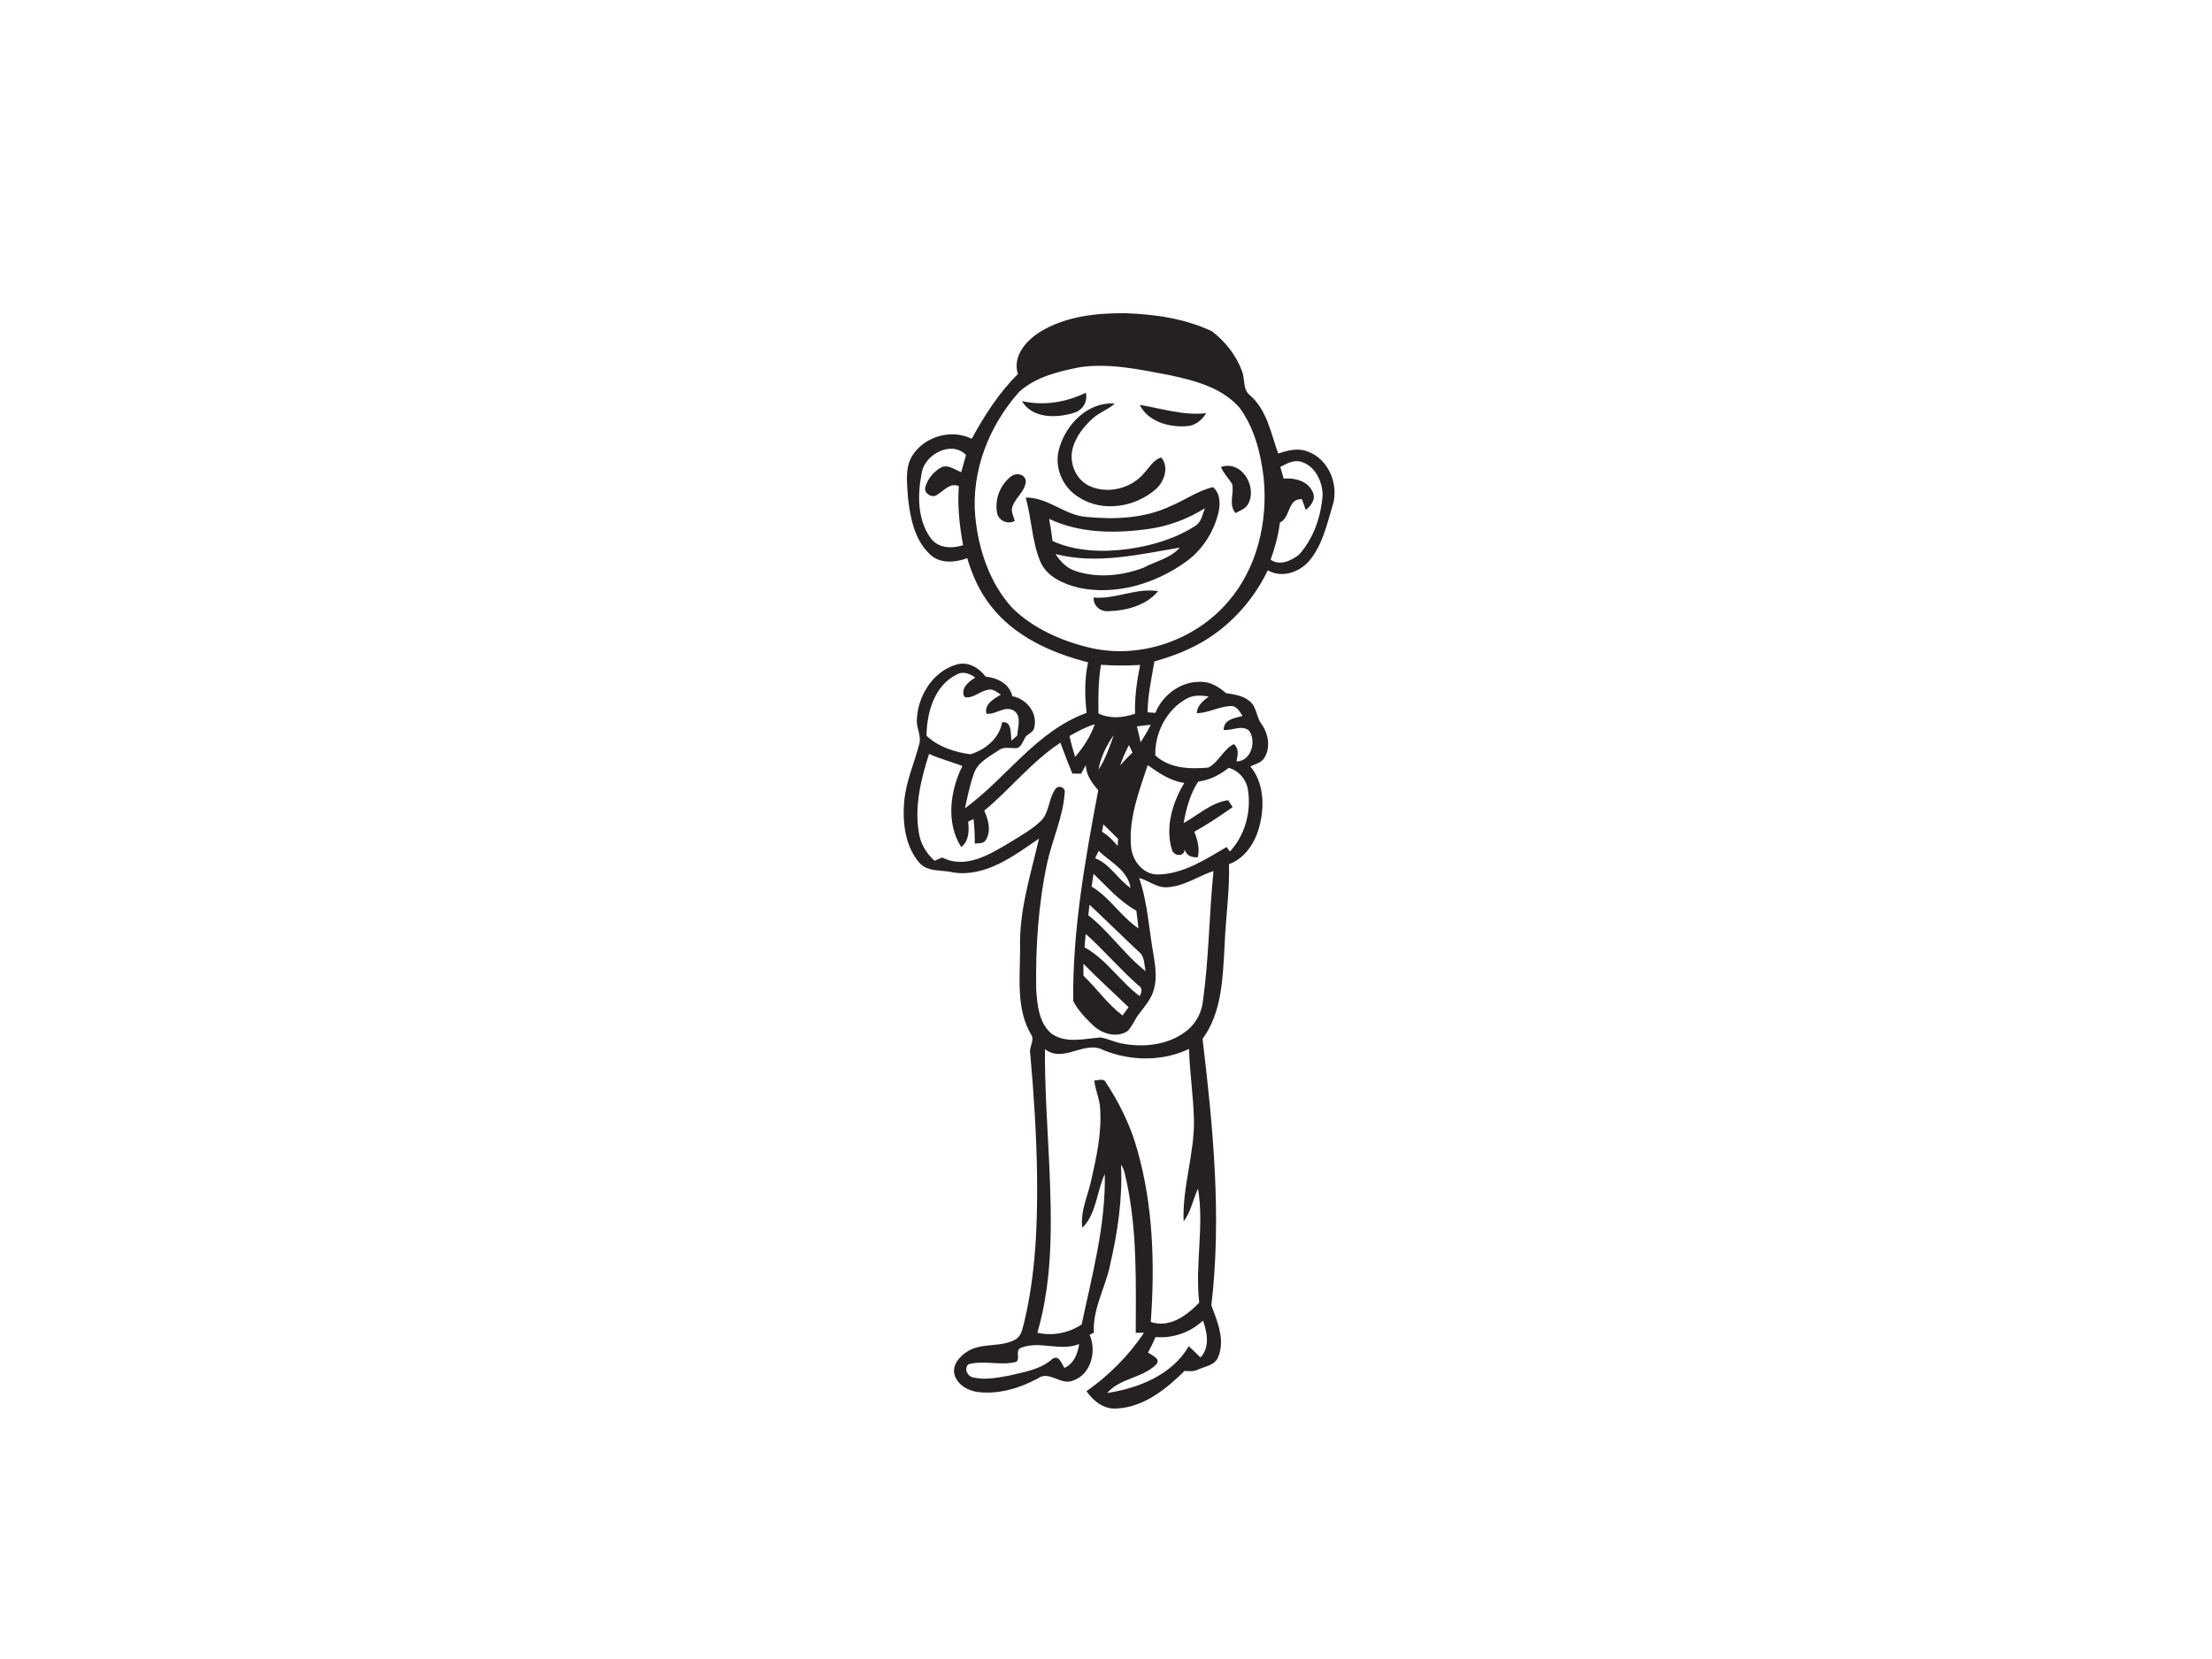 <?xml version="1.0" encoding="utf-8"?>
<!-- Generator: Adobe Illustrator 17.0.0, SVG Export Plug-In . SVG Version: 6.00 Build 0)  -->
<!DOCTYPE svg PUBLIC "-//W3C//DTD SVG 1.1//EN" "http://www.w3.org/Graphics/SVG/1.1/DTD/svg11.dtd">
<svg version="1.1" id="Layer_1" xmlns="http://www.w3.org/2000/svg" xmlns:xlink="http://www.w3.org/1999/xlink" x="0px" y="0px"
	 width="800px" height="600px" viewBox="0 0 800 600" enable-background="new 0 0 800 600" xml:space="preserve">
<path fill="#252122" d="M376.18,120.02c9.17-5.63,20.29-6.84,30.84-6.74c10.65,0.36,21.54,1.92,31.25,6.51
	c4.8,3.62,8.73,8.6,10.85,14.26c1.24,2.88,0.22,6.64,2.88,8.86c6.21,5.33,7.63,13.77,10.27,21.1c3.4-1.1,7.1-2.11,10.59-0.74
	c7.74,2.72,11.56,12.21,9.02,19.79c-2,6.72-3.61,13.91-8.13,19.48c-3.49,4.37-10.15,6.72-15.23,3.71
	c-5.98,12.42-16.12,22.85-28.74,28.53c-3.95,1.88-8.12,3.21-12.29,4.46c-1,6.1-2.41,12.16-2.45,18.38c0.7,0.05,2.11,0.16,2.81,0.21
	c2.69-6.74,9.66-11.72,17.02-11.22c3.3,0.1,6.1,1.99,8.53,4.06c3.05,0.51,6.4,0.89,8.77,3.13c2.39,2.08,2.2,5.64,4.08,8.07
	c2.47,3.48,3.36,8.48,1.01,12.25c-1.1,1.79-3.31,2.2-5.07,3.05c4.83,5.78,5.17,13.96,3.46,21c-1.43,6.08-5.04,12.13-11.17,14.37
	c0.27,9.87-1.23,19.67-1.59,29.51c-0.68,11.51-0.88,23.98-7.97,33.67c3.81,31.92,6.96,64.27,3.19,96.35
	c2.14,5.86,5.02,12.39,2.52,18.59c-1.16,3.18-4.85,3.47-7.51,4.73c-1.47,0.71-3.14,0.49-4.69,0.41
	c-6.67,6.55-14.71,13.09-24.44,13.6c-4.67,0.42-8.53-2.63-11.04-6.24c8.12-5.76,15.27-12.84,20.79-21.15
	c-0.75,0.01-2.23,0.02-2.98,0.03c0.05-18.32,0.54-36.87-3.34-54.89c-0.57-1.99-0.69-4.24-2-5.91c0.63,12.2-1.22,24.47-3.96,36.34
	c-1.71,8.2-6.35,15.8-5.84,24.4c-0.39,0.19-1.16,0.58-1.54,0.77c2.63,5.93,0.49,14.43-6.11,16.6c-4.38,1.77-8.51-3.83-12.61-0.82
	c-6.55,3.5-14.06,5.8-21.54,4.94c-3.72-0.45-7.65-2.65-8.66-6.48c-0.77-3.46,1.94-6.43,4.62-8.17c5.3-3.42,12.26-1.31,17.64-4.49
	c2.16-1.35,2.39-4.12,3.04-6.33c4.11-17.32,4.82-35.24,4.61-52.97c-0.21-14.69-1.17-29.37-2.47-44c-0.49-2.16,1.34-4.33,0.62-6.34
	c-5.86-9.46-4.3-21.05-4.28-31.64c-0.45-13.59,3.8-26.67,6.83-39.76c-9.12,6.22-19.11,13.92-30.86,12.27
	c-4.26-1.09-9.59,0.03-12.66-3.82c-4.92-5.96-5.87-14.25-5.25-21.71c0.6-7.29,3.68-14.03,5.49-21.05c0.79-3.02-1.2-5.93-0.88-8.97
	c0.39-8.43,5.83-17.15,14.17-19.62c4.15-1.35,8.22,1.05,10.67,4.3c4.26,0.49,8.63,2.54,9.66,7.1c5.06,0.91,9.19,5.92,7.97,11.16
	c-0.17,1.65-1.86,2.33-2.97,3.26c-1.04,1.43-1.42,3.58-3.15,4.34c-2.23,0.22-4.72-0.72-6.67,0.75c-3.5,2.33-7.9,4.46-9.18,8.8
	c-1.4,3.97-2.23,8.11-3.1,12.23c15.05-11.01,25.85-27.96,43.99-34.5c-0.73-6.09-0.77-12.29,0.51-18.3
	c-13.34-3.38-26.79-9.44-35.35-20.63c-3.94-5.02-6.56-10.94-8.34-17.03c-4.36,1.58-9.74,2.13-13.41-1.3
	c-5.63-5.19-7.19-13.22-8.03-20.51c-0.26-5.01-1.24-10.57,1.47-15.1c4.3-7.09,14.14-9.94,21.59-6.28
	c4.6-8.43,9.85-16.61,16.69-23.42C366.12,128.82,371.1,123.19,376.18,120.02 M390.6,132.8c-7.72,1.5-15.94,3.47-21.95,8.86
	c-10.92,12.2-17.48,28.74-15.92,45.24c1.16,11.92,5.21,24.05,13.4,33.01c7.55,7.39,17.59,11.81,27.75,14.28
	c18.2,4.42,38.45-2.55,50.48-16.8c10.37-12.1,14.18-28.73,12.69-44.36c-1.04-8.94-3.31-18.13-8.69-25.5
	c-6.34-7.37-16.3-9.91-25.43-11.87C412.31,133.69,401.44,131.21,390.6,132.8 M333.4,170.79c-1.58,7.82-1.72,16.87,3.06,23.66
	c2.66,3.88,7.77,4.05,11.87,2.72c-1.35-7.04-2.07-14.22-1.56-21.38c-3.24-1.32-5.35,1.7-7.86,3.15c-1.82,1.46-5.11-0.71-4.19-2.97
	c0.81-2.87,2.94-5.28,5.45-6.82c2.52-1.43,5.16,0.74,7.46,1.63c0.57-2.09,1.14-4.16,1.75-6.23
	C344.15,159.18,334.61,164.24,333.4,170.79 M463.04,168.88c0.4,1.4,0.8,2.8,1.21,4.22c4.01-0.37,8.85,0.87,10.54,4.93
	c1.17,2.52-0.63,4.92-2.55,6.39c-0.48-1.3-0.94-2.59-1.38-3.88c-5.29-0.32-4.02,6.59-7.96,8.46c-0.58,4.59-1.79,9.06-3.36,13.41
	c3.26,2.34,7.32,0.43,10.15-1.69c5.41-5.93,8.05-13.82,8.67-21.72c-0.12-4.8-2.55-10.19-7.35-11.86
	C468.2,166.09,465.43,167.55,463.04,168.88 M398.18,240.43c-0.97,5.81-1.01,11.72-0.91,17.61c4.18,2.03,8.95,1.56,13.23,0.1
	c-0.16-5.94,0.65-11.84,1.85-17.64C407.63,240.75,402.9,240.77,398.18,240.43 M345.95,244.01c-8.08,3.95-10.77,13.76-10.86,22.1
	c4.29,4.02,10.13,5.91,15.86,6.69c5.4-1.65,10.48-5.74,11.47-11.56c3.73-0.64,2.95,4.39,3.44,6.62c0.51-0.46,1.53-1.39,2.05-1.86
	c0.12-2.86,1.68-6.89-1.12-8.91c-3.26-2.17-6.6,1.47-10.02,1.04c-0.93-3.48,2.76-5.42,5.2-6.93c-1.52-0.87-3.05-2.39-4.94-1.63
	c-2.82,0.46-5.33,3.31-8.2,2.48c-1.65-2.93,1.55-5.67,3.9-6.97C350.78,243.6,348.22,242.6,345.95,244.01 M428.95,252.79
	c-7.11,4.02-11.34,12.31-11.12,20.4c5.1,4.78,12.61,5.02,19.17,4.41c3.8-1.92,5.34-6.56,9.23-8.48c1.97,1.62,1.42,4.08,0.95,6.25
	c5.32,0.02,7.31-7.32,4.59-11.08c-2.54-2.3-6.22,0.03-9.22-0.3c0-3.84,4-4.28,6.85-5.06c-1.07-1.6-2.21-3.81-4.49-3.57
	c-4.14,0.24-7.89,2.44-12.05,2.6c0.07-2.81,2.28-4.48,4.28-6.06C434.39,251.44,431.44,251.3,428.95,252.79 M411.18,262.71
	c0.49,1.91,0.92,3.82,1.35,5.76c1.3-2.07,2.56-4.16,3.66-6.33C414.51,262.26,412.84,262.45,411.18,262.71 M386.79,266.19
	c0.57,2.55,1.25,5.08,2.05,7.57c2.99-3.52,5.55-7.45,7.11-11.82C392.69,262.9,389.72,264.52,386.79,266.19 M397.25,278.4
	c2.56-3.81,4.02-8.21,5.55-12.5C400.09,269.62,398.12,273.87,397.25,278.4 M355.97,293.18c1.46,3.24,2.56,7.19,0.65,10.5
	c-0.76,1.54-2.67,1.19-4.07,1.43c-0.02-2.98-0.09-5.95-0.47-8.89c-0.49,0.23-1.46,0.71-1.94,0.95c0.39,3.29,0.32,6.9-2.48,9.2
	c-5.63-8.76-4.04-20.41,0.41-29.35c-3.99-1.53-8.17-2.56-12.05-4.38c-2.95,9.14-5.33,18.89-3.71,28.53
	c0.59,3.95,2.71,7.47,5.66,10.13c0.93-0.4,1.87-0.79,2.81-1.17c8.33,4.28,17.11-1.03,24.21-5.31c4.04-2.48,8.29-4.8,11.71-8.15
	c2.82-3.09,2.53-7.74,4.87-11.11c1.11-1.92,4.02-0.82,3.47,1.38c-0.62,8.58-4.38,16.52-6.25,24.86c-3.27,15.13-4.3,30.68-4.03,46.14
	c0.39,5.54,0.96,12.03,5.51,15.87c5.21,3.73,11.92,1.82,17.8,1.4c2.73,0.47,5.26,1.82,8.03,2.26c8,1.47,17.02,0.36,23.44-4.97
	c3.17-2.63,5.12-6.52,5.53-10.59c2.18-15.56,2.2-31.3,3.82-46.91c-5.64,1.87-10.75,5.62-16.84,5.89c-3.7,0.25-6.61-2.48-10.06-3.34
	c3.11,9.03,3.52,18.64,5.23,27.96c0.73,4.4,1.33,9.1-0.25,13.4c-1.09,3.01-3.26,5.42-5.16,7.95c-1.48,1.92-2.29,4.33-4.03,6.05
	c-4.01,2.6-9.32,0.96-12.54-2.15c-2.68-2.6-5.41-5.4-7.1-8.73c-0.27-25.66,4.32-51.06,9.04-76.19c-2.19-2.68-4.45-5.52-4.45-9.18
	c-0.57,1.06-1.15,2.11-1.74,3.16c-0.78-0.01-2.36-0.03-3.14-0.04c-1.56-3.68-2.96-7.43-4.34-11.17
	C373.15,275.41,365.46,285.33,355.97,293.18 M405.11,276.83c1.46-1.58,2.88-3.2,4.46-4.66c-0.42-0.92-0.84-1.83-1.25-2.72
	C407.05,271.81,405.99,274.29,405.11,276.83 M415.08,276.71c-3.12,9.46-6.91,19.2-6.03,29.34c0.37,5.16,4.34,10.4,9.91,10.21
	c9.12-0.22,17.05-5.48,24.67-9.93c0.29,0.42,0.87,1.24,1.16,1.65c5.53-5.92,7.85-14.57,6.51-22.5c-0.61-3.7-3.3-6.78-6.93-7.78
	c-3.2,2.54-6.9,4.47-11.01,4.96c-2.97,4.49-4.34,9.77-5.29,15.01c5.28-2.9,9.91-7.38,16.1-8.27c0.41,0.63,1.22,1.89,1.62,2.52
	c-4.49,3.15-9.05,6.22-13.85,8.89c1.17,2.93,1.99,6.05,1.27,9.22c-2.15,0.14-4.15-0.52-4.74-2.77c-0.24,2.91-4.19,2.34-4.68-0.12
	c-2.41-8.12,0.29-16.92,4.52-23.98C423.29,282.46,419.09,279.57,415.08,276.71 M399.04,298.14c-0.17,0.89-0.32,1.79-0.48,2.69
	c2.24,1.28,4.01,3.17,5.65,5.13c0.04-0.64,0.13-1.92,0.17-2.56C402.62,301.61,400.82,299.88,399.04,298.14 M397.34,307.75
	c-0.43,0.87-0.86,1.75-1.27,2.64c5.43,2.12,8.16,7.6,12.82,10.78C407.87,314.71,401.62,311.8,397.34,307.75 M394.79,320.64
	c6.59,3.95,10.6,10.83,16.93,15.12c-0.21-2.15-0.45-4.28-0.74-6.4c-6.05-3.33-10.55-8.63-15.48-13.33
	C395.24,317.56,395.01,319.09,394.79,320.64 M394.03,327.21c-0.11,0.95-0.32,2.85-0.43,3.8c7.66,5.98,13.08,14.28,20.75,20.24
	c-0.62-2.38-0.29-5.38-2.47-7.03C405.88,338.6,400.04,332.82,394.03,327.21 M392.68,337.75c-0.17,1.6-0.32,3.22-0.46,4.84
	c7.92,4.37,12.81,12.32,19.96,17.66c0.78-1.45,1.11-2.99-0.52-3.92C405.01,350.46,399.25,343.69,392.68,337.75 M391.82,348.55
	c-0.01,1.44,0,2.88,0.03,4.33c4.86,4.66,8.74,10.29,14.14,14.39c0.72-1.01,1.45-2,2.17-2.99
	C402.75,358.99,397.09,353.97,391.82,348.55 M377.91,379.43c-0.07,13.51,0.86,26.99,1.51,40.48c0.92,20.73,1.62,41.96-4.24,62.1
	c5.51,1.26,11.29,0.08,16.01-2.98c3.8-17.94,8.73-35.91,8.37-54.41c-2.97,6.36-2.94,14.19-8.1,19.44
	c-0.84-5.88,1.88-11.31,3.13-16.9c1.94-8.59,3.89-17.35,3.29-26.21c-0.12-3.51-1.8-6.71-2.11-10.19c1.25,0.07,2.94-0.81,3.94,0.32
	c5.02,7.63,9.15,15.91,11.6,24.74c5.76,20.19,6.38,41.47,4.89,62.29c6.86,2.29,13.02-2.34,17.52-7c-1.6-13.73,1.86-27.55-0.44-41.23
	c-1.84,3.92-2.56,8.35-5.21,11.88c-0.52-12.4,3.93-24.37,3.74-36.76c-0.21-8.57-1.53-17.08-1.79-25.65
	c-9.63,4.62-21.17,4.42-30.97,0.43C392.23,376.1,384.56,384.67,377.91,379.43 M417.91,483.56c-0.81,1.92-1.74,3.79-2.71,5.64
	c1.53,0.99,5.04,2.38,2.7,4.52c-4.99,4.75-12.92,4.73-17.45,10.07c11.3-1.71,23.5-6.56,29.47-16.9c1.46,1.29,2.86,2.66,4.24,4.06
	c3.49-3.64,2.44-9.05,0.92-13.34C430.45,481.9,424.21,484.1,417.91,483.56 M369.36,487.42c-2.4,0.79-0.29,3.77-1.78,5.09
	c-5.66,1.55-11.66-0.69-17.33,0.9c-1.78,1.58-0.31,4.51,1.85,4.79c4.23,0.95,8.6,0.08,12.79-0.68c5.45-1.33,11.37-2.16,15.71-6.04
	c2.38-1.66,3.36,1.75,4.37,3.26c3.43-1.58,4.81-5.15,5.31-8.66C383.48,488.87,376.06,484.78,369.36,487.42z"/>
<path fill="#252122" d="M369.6,145.04c7.82,1.83,15.94,0.46,23.1-3.01c0.81,3.39-1.29,6.55-4.63,7.37
	C381.93,151.25,373.24,151.36,369.6,145.04z"/>
<path fill="#252122" d="M383.18,161.86c2.48-8.57,10.52-16.69,19.98-15.89c-2.35,2.15-5.5,3.12-7.85,5.26
	c-3.25,2.9-6.09,6.48-7.31,10.72c-1.52,5.28,1.03,11.61,6.16,13.88c6.64,2.97,15.16,0.78,19.72-4.84c1.85-1.99,3.29-4.73,6.07-5.53
	c2.98,3.29,1.13,8.82-1.99,11.5c-7.43,6.52-19.32,8.43-27.81,2.86C384.13,176.23,381.01,168.59,383.18,161.86z"/>
<path fill="#252122" d="M412.21,146.43c7.97,1.31,15.83,3.95,24.02,3c-1.57,2.58-4.07,4.64-7.22,4.71
	C422.74,154.57,415.2,152.51,412.21,146.43z"/>
<path fill="#252122" d="M441.58,168.9c7.56-2.65,13.29,7.35,9.78,13.48c-0.98,1.67-2.92,2.3-4.51,3.18
	c-2.67-3.06-0.41-7.05-1.23-10.55C444.28,172.96,442.53,171.19,441.58,168.9z"/>
<path fill="#252122" d="M365.47,172.46c1.81-1.6,5.27-1.22,5.53,1.57c-0.22,3.91-4.21,6.17-5.04,9.88
	c-0.13,1.57,0.65,3.01,1.04,4.49c-2.52,1.36-5.82-0.02-6.39-2.88C359.68,180.76,361.65,175.45,365.47,172.46z"/>
<path fill="#252122" d="M423.15,183.13c5.24-2.15,9.98-5.62,15.52-6.95c2.61,2.11,2.72,5.91,2.07,8.94
	c-1.71,7.32-6.02,14.08-12.26,18.34c-10.94,7.75-25.05,11.94-38.36,9.1c-5.53-1.37-11.62-3.97-13.93-9.6
	c-3.03-7.33-3.05-15.44-5.26-23c8.07-0.18,14.12,6.45,22.03,7C403.11,187.92,413.77,187.53,423.15,183.13 M415.49,191.29
	c-12,1.69-24.9,1.67-36.06-3.64c0.51,2.66,0.9,5.34,1.23,8.03c8.6,3.83,18.32,4.09,27.52,2.86c8.41-1.22,16.81-3.67,24.01-8.29
	c2.32-1.3,2.67-4.2,3.59-6.45C429.61,187.66,422.72,190.28,415.49,191.29 M381.74,200.37c1.75,2.72,4.11,5.19,7.3,6.17
	c7.93,2.62,16.78,1.72,24.51-1.21c4.42-2.37,9.69-3.36,13.13-7.28C411.89,200.53,396.64,204.21,381.74,200.37z"/>
<path fill="#252122" d="M395.52,216.11c7.93,0.7,15.39-3.59,23.31-2.32c-4.25,5.21-11.44,7.04-17.88,7.25
	C397.95,221.31,395.42,219.17,395.52,216.11z"/>
</svg>
